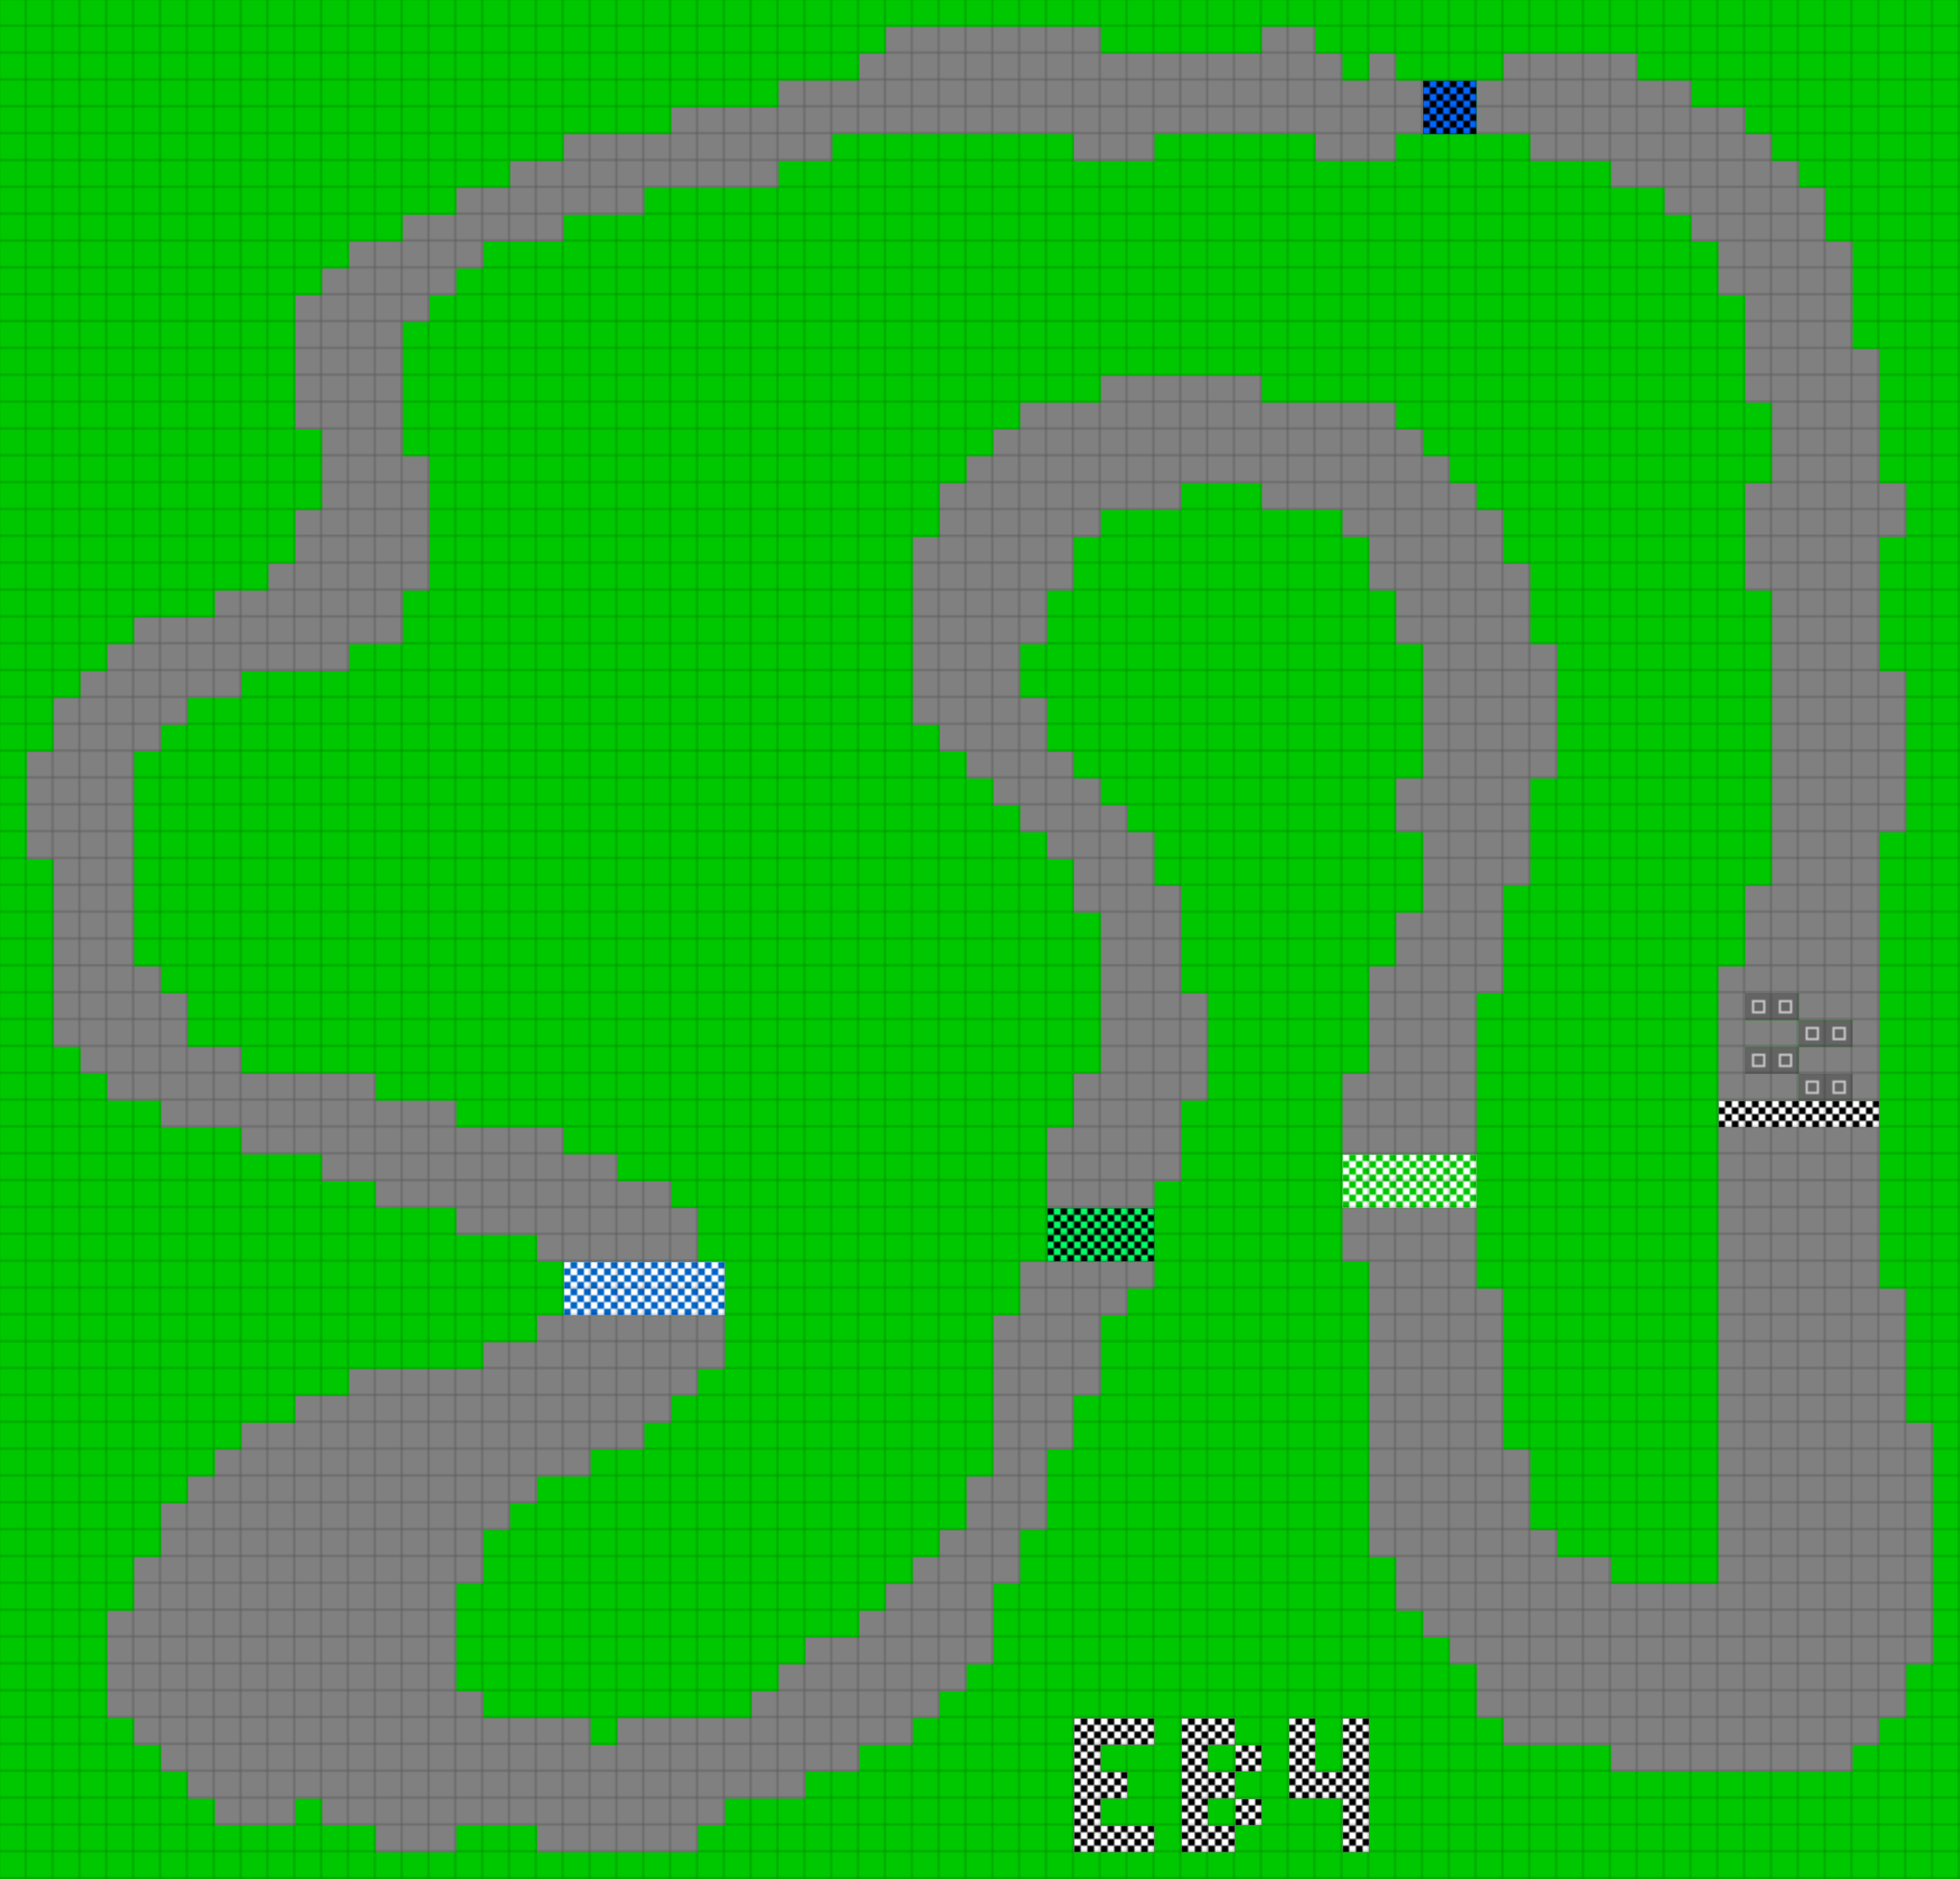 <svg height="840" width="876" id="mapSvgView" xmlns:xlink="http://www.w3.org/1999/xlink" version="1.1" xmlns="http://www.w3.org/2000/svg"> <defs> <style type="text/css"> .grass {fill: rgb(0, 200, 0);} .road {fill: rgb(128, 128, 128);} .start {fill: url(#startPattern)} .finish {fill: url(#finishPattern)} .mud {fill: rgb(100, 70, 0);} .sand {fill: rgb(230, 230, 115);} .water {fill: blue;} .earth {fill: brown;} .night {fill: black;} .parc {fill: rgb(200, 200, 200);} .cp1color {fill: rgb(0, 102, 255);} .cp2color {fill: rgb(0, 100, 200);} .cp3color {fill: rgb(0, 255, 102);} .cp4color {fill: rgb(0, 200, 0);} .cp5color {fill: rgb(255, 255, 0);} .cp6color {fill: rgb(200, 200, 0);} .cp7color {fill: rgb(255, 0, 0);} .cp8color {fill: rgb(200, 0, 0);} .cp9color {fill: rgb(255, 0, 255);} .cp1 {fill: url(#cp1pattern);} .cp2 {fill: url(#cp2pattern);} .cp3 {fill: url(#cp3pattern);} .cp4 {fill: url(#cp4pattern);} .cp5 {fill: url(#cp5pattern);} .cp6 {fill: url(#cp6pattern);} .cp7 {fill: url(#cp7pattern);} .cp8 {fill: url(#cp8pattern);} .cp9 {fill: url(#cp9pattern);} .primaryColor {fill: rgb(0, 255, 102);} </style> <pattern y="0" x="0" height="12" width="12" patternUnits="userSpaceOnUse" id="grid"> <line stroke-width="1" stroke="black" y2="12" x2="12" y1="0" x1="12"></line> <line stroke-width="1" stroke="black" y2="12" x2="12" y1="12" x1="0"></line> </pattern> <pattern y="0" x="0" height="12" width="12" patternUnits="userSpaceOnUse" id="finishPattern"> <rect fill="black" height="12" width="12" y="0" x="0"></rect> <path fill="white" d="M0,0L3,0L3,3L0,3L0,0M6,0L9,0L9,3L6,3L6,0M3,3L6,3L6,6L3,6L3,3M9,3L12,3L12,6L9,6L9,3"></path> <path fill="white" d="M0,6L3,6L3,9L0,9L0,6M6,6L9,6L9,9L6,9L6,6M3,9L6,9L6,12L3,12L3,9M9,9L12,9L12,12L9,12L9,9"></path> </pattern> <pattern y="0" x="0" height="12" width="12" patternUnits="userSpaceOnUse" id="startPattern"> <rect fill="rgb(100,100,100)" height="12" width="12" y="0" x="0"></rect> <rect stroke-width="1" stroke="rgb(200,200,200)" fill="none" height="5" width="5" y="3.5" x="3.5"></rect> &gt; </pattern> <pattern y="0" x="0" height="12" width="12" patternUnits="userSpaceOnUse" id="cp1pattern"> <rect class="cp1color" height="12" width="12" y="0" x="0"></rect> <path fill="black" d="M0,0L3,0L3,3L0,3L0,0M6,0L9,0L9,3L6,3L6,0M3,3L6,3L6,6L3,6L3,3M9,3L12,3L12,6L9,6L9,3"></path> <path fill="black" d="M0,6L3,6L3,9L0,9L0,6M6,6L9,6L9,9L6,9L6,6M3,9L6,9L6,12L3,12L3,9M9,9L12,9L12,12L9,12L9,9"></path> </pattern> <pattern y="0" x="0" height="12" width="12" patternUnits="userSpaceOnUse" id="cp2pattern"> <rect class="cp2color" height="12" width="12" y="0" x="0"></rect> <path fill="white" d="M0,0L3,0L3,3L0,3L0,0M6,0L9,0L9,3L6,3L6,0M3,3L6,3L6,6L3,6L3,3M9,3L12,3L12,6L9,6L9,3"></path> <path fill="white" d="M0,6L3,6L3,9L0,9L0,6M6,6L9,6L9,9L6,9L6,6M3,9L6,9L6,12L3,12L3,9M9,9L12,9L12,12L9,12L9,9"></path> </pattern> <pattern y="0" x="0" height="12" width="12" patternUnits="userSpaceOnUse" id="cp3pattern"> <rect class="cp3color" height="12" width="12" y="0" x="0"></rect> <path fill="black" d="M0,0L3,0L3,3L0,3L0,0M6,0L9,0L9,3L6,3L6,0M3,3L6,3L6,6L3,6L3,3M9,3L12,3L12,6L9,6L9,3"></path> <path fill="black" d="M0,6L3,6L3,9L0,9L0,6M6,6L9,6L9,9L6,9L6,6M3,9L6,9L6,12L3,12L3,9M9,9L12,9L12,12L9,12L9,9"></path> </pattern> <pattern y="0" x="0" height="12" width="12" patternUnits="userSpaceOnUse" id="cp4pattern"> <rect class="cp4color" height="12" width="12" y="0" x="0"></rect> <path fill="white" d="M0,0L3,0L3,3L0,3L0,0M6,0L9,0L9,3L6,3L6,0M3,3L6,3L6,6L3,6L3,3M9,3L12,3L12,6L9,6L9,3"></path> <path fill="white" d="M0,6L3,6L3,9L0,9L0,6M6,6L9,6L9,9L6,9L6,6M3,9L6,9L6,12L3,12L3,9M9,9L12,9L12,12L9,12L9,9"></path> </pattern> <pattern y="0" x="0" height="12" width="12" patternUnits="userSpaceOnUse" id="cp5pattern"> <rect class="cp5color" height="12" width="12" y="0" x="0"></rect> <path fill="black" d="M0,0L3,0L3,3L0,3L0,0M6,0L9,0L9,3L6,3L6,0M3,3L6,3L6,6L3,6L3,3M9,3L12,3L12,6L9,6L9,3"></path> <path fill="black" d="M0,6L3,6L3,9L0,9L0,6M6,6L9,6L9,9L6,9L6,6M3,9L6,9L6,12L3,12L3,9M9,9L12,9L12,12L9,12L9,9"></path> </pattern> <pattern y="0" x="0" height="12" width="12" patternUnits="userSpaceOnUse" id="cp6pattern"> <rect class="cp6color" height="12" width="12" y="0" x="0"></rect> <path fill="white" d="M0,0L3,0L3,3L0,3L0,0M6,0L9,0L9,3L6,3L6,0M3,3L6,3L6,6L3,6L3,3M9,3L12,3L12,6L9,6L9,3"></path> <path fill="white" d="M0,6L3,6L3,9L0,9L0,6M6,6L9,6L9,9L6,9L6,6M3,9L6,9L6,12L3,12L3,9M9,9L12,9L12,12L9,12L9,9"></path> </pattern> <pattern y="0" x="0" height="12" width="12" patternUnits="userSpaceOnUse" id="cp7pattern"> <rect class="cp7color" height="12" width="12" y="0" x="0"></rect> <path fill="black" d="M0,0L3,0L3,3L0,3L0,0M6,0L9,0L9,3L6,3L6,0M3,3L6,3L6,6L3,6L3,3M9,3L12,3L12,6L9,6L9,3"></path> <path fill="black" d="M0,6L3,6L3,9L0,9L0,6M6,6L9,6L9,9L6,9L6,6M3,9L6,9L6,12L3,12L3,9M9,9L12,9L12,12L9,12L9,9"></path> </pattern> <pattern y="0" x="0" height="12" width="12" patternUnits="userSpaceOnUse" id="cp8pattern"> <rect class="cp8color" height="12" width="12" y="0" x="0"></rect> <path fill="white" d="M0,0L3,0L3,3L0,3L0,0M6,0L9,0L9,3L6,3L6,0M3,3L6,3L6,6L3,6L3,3M9,3L12,3L12,6L9,6L9,3"></path> <path fill="white" d="M0,6L3,6L3,9L0,9L0,6M6,6L9,6L9,9L6,9L6,6M3,9L6,9L6,12L3,12L3,9M9,9L12,9L12,12L9,12L9,9"></path> </pattern> <pattern y="0" x="0" height="12" width="12" patternUnits="userSpaceOnUse" id="cp9pattern"> <rect class="cp9color" height="12" width="12" y="0" x="0"></rect> <path fill="black" d="M0,0L3,0L3,3L0,3L0,0M6,0L9,0L9,3L6,3L6,0M3,3L6,3L6,6L3,6L3,3M9,3L12,3L12,6L9,6L9,3"></path> <path fill="black" d="M0,6L3,6L3,9L0,9L0,6M6,6L9,6L9,9L6,9L6,6M3,9L6,9L6,12L3,12L3,9M9,9L12,9L12,12L9,12L9,9"></path> </pattern> </defs> <rect height="100%" width="100%" y="0" x="0" class="grass" id="mainfill"></rect> <g id="paths"><path class="cp1" d="M636,36L636,36L660,36L660,60L636,60Z"></path><path class="cp2" d="M252,564L252,564L324,564L324,588L252,588Z"></path><path class="cp3" d="M468,540L468,540L516,540L516,564L468,564Z"></path><path class="cp4" d="M600,516L600,516L660,516L660,540L600,540Z"></path><path class="road" d="M396,12L396,12L492,12L492,24L564,24L564,12L588,12L588,24L600,24L600,36L612,36L612,24L624,24L624,36L636,36L636,60L624,60L624,72L588,72L588,60L516,60L516,72L480,72L480,60L372,60L372,72L348,72L348,84L288,84L288,96L252,96L252,108L216,108L216,120L204,120L204,132L192,132L192,144L180,144L180,204L192,204L192,264L180,264L180,288L156,288L156,300L108,300L108,312L84,312L84,324L72,324L72,336L60,336L60,432L72,432L72,444L84,444L84,468L108,468L108,480L168,480L168,492L204,492L204,504L252,504L252,516L276,516L276,528L300,528L300,540L312,540L312,564L240,564L240,552L204,552L204,540L168,540L168,528L144,528L144,516L108,516L108,504L72,504L72,492L48,492L48,480L36,480L36,468L24,468L24,384L12,384L12,336L24,336L24,312L36,312L36,300L48,300L48,288L60,288L60,276L96,276L96,264L120,264L120,252L132,252L132,228L144,228L144,192L132,192L132,132L144,132L144,120L156,120L156,108L180,108L180,96L204,96L204,84L228,84L228,72L252,72L252,60L300,60L300,48L348,48L348,36L384,36L384,24L396,24L396,12M672,24L672,24L732,24L732,36L756,36L756,48L780,48L780,60L792,60L792,72L804,72L804,84L816,84L816,108L828,108L828,156L840,156L840,216L852,216L852,240L840,240L840,300L852,300L852,372L840,372L840,492L828,492L828,480L804,480L804,468L780,468L780,480L804,480L804,492L768,492L768,432L780,432L780,396L792,396L792,264L780,264L780,216L792,216L792,180L780,180L780,132L768,132L768,108L756,108L756,96L744,96L744,84L720,84L720,72L684,72L684,60L660,60L660,36L672,36L672,24M492,168L492,168L564,168L564,180L624,180L624,192L636,192L636,204L648,204L648,216L660,216L660,228L672,228L672,252L684,252L684,288L696,288L696,348L684,348L684,396L672,396L672,444L660,444L660,516L600,516L600,480L612,480L612,432L624,432L624,408L636,408L636,372L624,372L624,348L636,348L636,288L624,288L624,264L612,264L612,240L600,240L600,228L564,228L564,216L528,216L528,228L492,228L492,240L480,240L480,264L468,264L468,288L456,288L456,312L468,312L468,336L480,336L480,348L492,348L492,360L504,360L504,372L516,372L516,396L528,396L528,444L540,444L540,492L528,492L528,528L516,528L516,540L468,540L468,504L480,504L480,480L492,480L492,408L480,408L480,384L468,384L468,372L456,372L456,360L444,360L444,348L432,348L432,336L420,336L420,324L408,324L408,240L420,240L420,216L432,216L432,204L444,204L444,192L456,192L456,180L492,180L492,168M792,444L792,444L780,444L780,456L804,456L804,444L792,444M816,456L816,456L804,456L804,468L828,468L828,456L816,456M768,504L768,504L840,504L840,576L852,576L852,636L864,636L864,744L852,744L852,768L840,768L840,780L828,780L828,792L720,792L720,780L672,780L672,768L660,768L660,744L648,744L648,732L636,732L636,720L624,720L624,696L612,696L612,564L600,564L600,540L660,540L660,576L672,576L672,648L684,648L684,684L696,684L696,696L720,696L720,708L768,708L768,504M456,564L456,564L516,564L516,576L504,576L504,588L492,588L492,624L480,624L480,648L468,648L468,684L456,684L456,708L444,708L444,744L432,744L432,756L420,756L420,768L408,768L408,780L384,780L384,792L360,792L360,804L324,804L324,816L312,816L312,828L240,828L240,816L204,816L204,828L168,828L168,816L144,816L144,804L132,804L132,816L96,816L96,804L84,804L84,792L72,792L72,780L60,780L60,768L48,768L48,720L60,720L60,696L72,696L72,672L84,672L84,660L96,660L96,648L108,648L108,636L132,636L132,624L156,624L156,612L216,612L216,600L240,600L240,588L324,588L324,612L312,612L312,624L300,624L300,636L288,636L288,648L264,648L264,660L240,660L240,672L228,672L228,684L216,684L216,708L204,708L204,756L216,756L216,768L264,768L264,780L276,780L276,768L336,768L336,756L348,756L348,744L360,744L360,732L384,732L384,720L396,720L396,708L408,708L408,696L420,696L420,684L432,684L432,660L444,660L444,588L456,588Z"></path><path class="start" d="M780,444L780,444L804,444L804,456L780,456L780,444M804,456L804,456L828,456L828,468L804,468L804,456M804,468L804,468L804,480L780,480L780,468L804,468M804,480L804,480L828,480L828,492L804,492Z"></path><path class="finish" d="M768,492L768,492L840,492L840,504L768,504L768,492M480,768L480,768L516,768L516,780L492,780L492,792L504,792L504,804L492,804L492,816L516,816L516,828L480,828L480,768M528,768L528,768L552,768L552,780L540,780L540,792L552,792L552,780L564,780L564,792L552,792L552,804L540,804L540,816L552,816L552,804L564,804L564,816L552,816L552,828L528,828L528,768M576,768L576,768L588,768L588,792L600,792L600,768L612,768L612,828L600,828L600,804L576,804Z"></path></g> <rect opacity=".3" fill="url(#grid)" height="100%" width="100%" y="0" x="0"></rect></svg>
